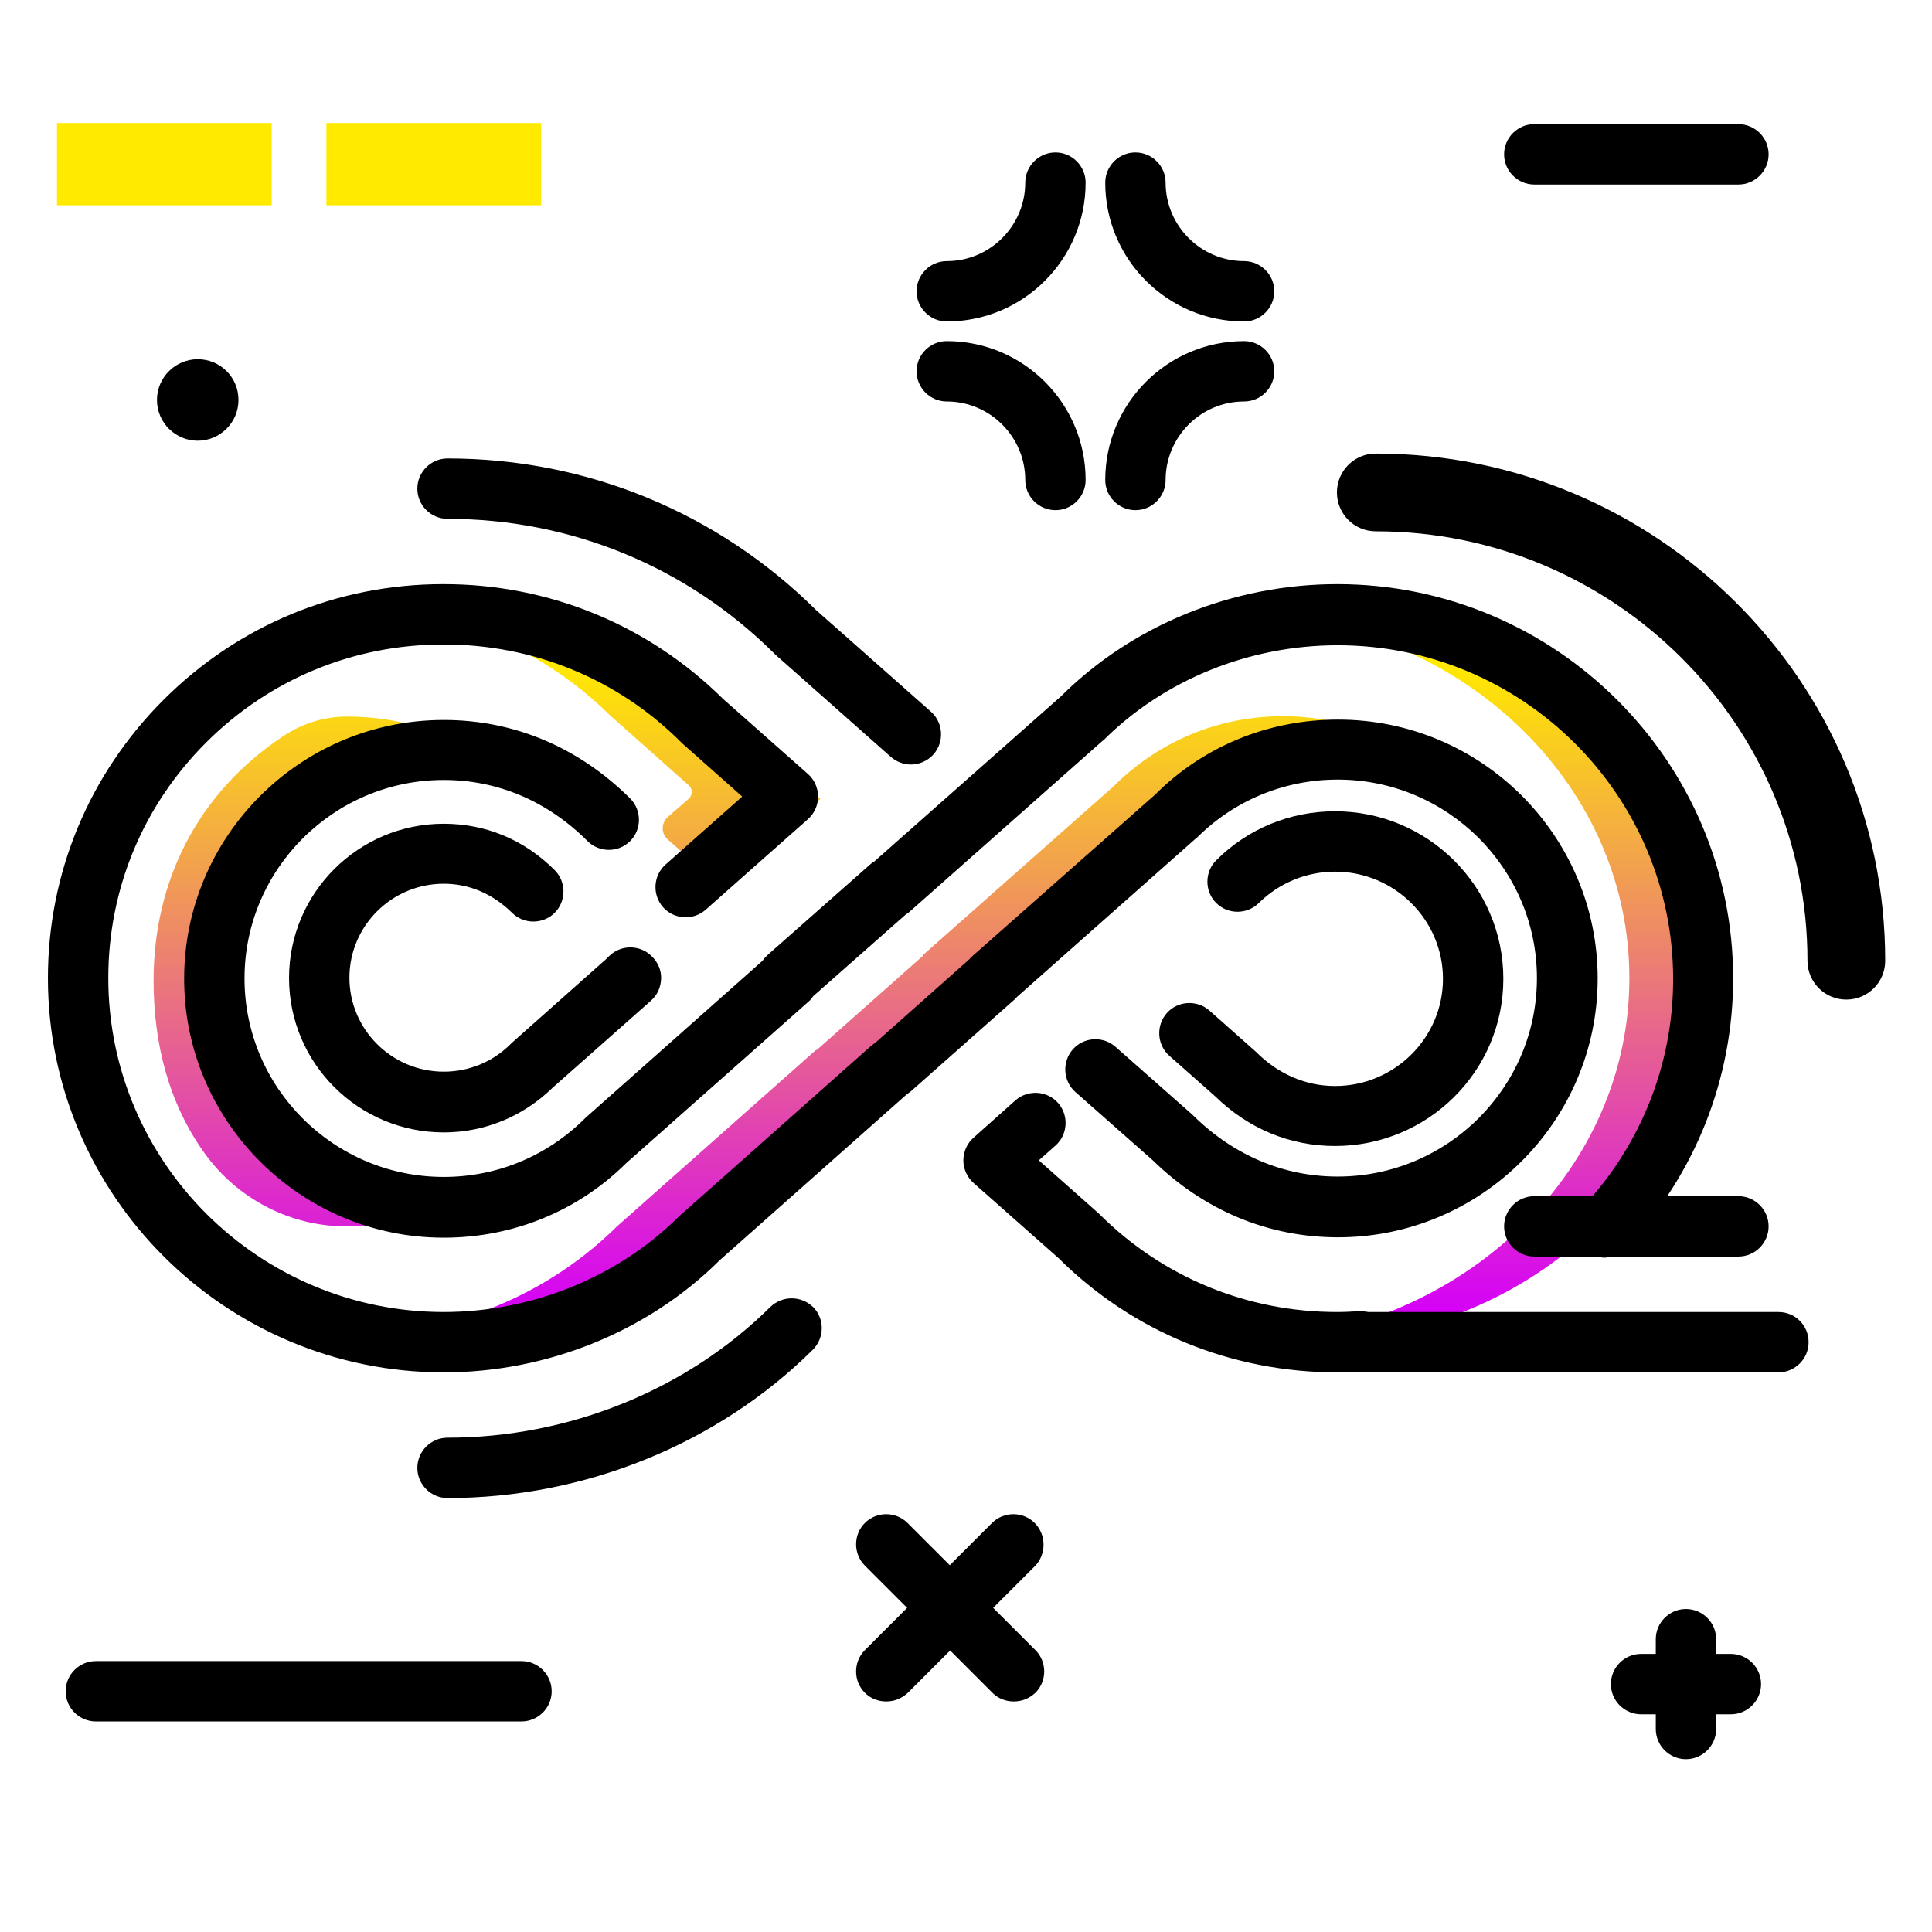 <svg version="1.1" id="Layer_1" xmlns="http://www.w3.org/2000/svg" xmlns:xlink="http://www.w3.org/1999/xlink" x="0px" y="0px" viewBox="0 0 512 512" enable-background="new 0 0 512 512" xml:space="preserve">
<linearGradient id="SVGID_1_" gradientUnits="userSpaceOnUse" x1="246.037" y1="348.764" x2="246.037" y2="175.698" class="gradient-element">
	<stop offset="0" class="primary-color-gradient" style="stop-color: #d500f9"></stop>
	<stop offset="1" class="secondary-color-gradient" style="stop-color: #ffea00"></stop>
</linearGradient>
<path fill="url(#SVGID_1_)" d="M106.7,323.4c-4.8,1.1-9.7,1.6-14.8,1.6c-0.1,0-0.2,0-0.2,0c-14.8,0-28.8-7.3-37.5-19.4
	c-9.4-13.1-13.5-28.9-13.5-45.7c0-26.1,11.4-49.5,34.2-64.7c5-3.4,10.9-5.3,17-5.3c0,0,0.1,0,0.1,0c7.6,0,14.9,1.2,21.9,3.6
	c-30.3,6.7-53.1,33.7-53.1,65.9C60.8,289,80,314.3,106.7,323.4z M182.5,208.1c1.1,0.9,1.1,2.6,0,3.6l-5.4,4.7
	c-1.9,1.6-2,4.5-0.1,6.1l13.9,12.3l26.5-23.1l-22.7-20.1c-18.3-18.2-42.6-28.3-68.6-28.3c-3.8,0-7.5,0.2-11.1,0.6
	c17.6,4,33.7,12.8,46.8,25.8L182.5,208.1z M360.5,193.2c-6.4-2.2-13.3-3.4-20.5-3.4c-17,0-32.9,6.6-44.9,18.6l-50.5,44.7l0.1,0.1
	l-28.3,25.1l-0.1-0.1l-52.9,46.9c-15.7,15.5-36.5,25.5-59.1,28c7.3,1.7,14.9,2.5,22.7,2.5c27,0,52.4-10.5,70.7-28.7l52.9-46.9
	l0.1,0.1l28.3-25.1L279,255l50.5-44.7C338.2,201.6,348.9,195.8,360.5,193.2z M346,162.8c-3.3,0-6.6,0.1-9.8,0.4
	c53.6,4.5,95.6,45.8,95.6,96c0,50.2-42.1,91.5-95.8,96c3.3,0.3,6.5,0.4,9.8,0.4c58.3,0,105.5-43.2,105.5-96.4
	C451.4,206,404.1,162.8,346,162.8z"></path>
<path fill="#ffea00" class="secondary-color" d="M72,32.6v21.8H15.1V32.6H72z M86.5,32.6v21.8h56.9V32.6H86.5z"></path>
<path d="M117.6,363.7c-57.8,0-104.9-46.9-104.9-104.5c0-27.8,10.9-54,30.6-73.7c19.8-19.8,46.1-30.7,74.1-30.7c0.1,0,0.1,0,0.2,0
	c27.9,0,54.2,10.8,74,30.4l22.5,19.9c1.7,1.5,2.7,3.7,2.7,6s-1,4.5-2.7,6l-27.1,24c-3.3,2.9-8.4,2.6-11.3-0.7s-2.6-8.4,0.7-11.3
	l20.3-18l-15.9-14.1c-0.1-0.1-0.2-0.2-0.3-0.3c-16.8-16.8-39.3-26-63.1-25.9c-23.7,0-46,9.2-62.8,26c-16.7,16.7-25.9,38.8-25.9,62.4
	c0,48.8,39.9,88.5,88.9,88.5c23.3,0,46-9.2,62.1-25.1c0.1-0.1,0.2-0.2,0.3-0.3l50.7-45c0.4-0.3,0.7-0.6,1.2-0.9l25-22.2
	c0.3-0.4,0.6-0.7,1-1l48.2-42.6c12.9-12.9,30.1-19.9,48.5-19.9c38,0,68.8,30.8,68.8,68.6c0,37.8-30.9,68.6-68.8,68.6
	c-18.5,0-35.5-7.1-49.2-20.5L285,289.4c-3.3-2.9-3.6-8-0.7-11.3c2.9-3.3,8-3.6,11.3-0.7l20.4,18c0.1,0.1,0.2,0.2,0.3,0.3
	c10.7,10.5,23.9,16.1,38.2,16.1c29.1,0,52.8-23.6,52.8-52.6c0-29-23.7-52.6-52.8-52.6c-14.1,0-27.4,5.5-37.3,15.4
	c-0.1,0.1-0.2,0.2-0.4,0.3l-47.3,41.9c-0.3,0.4-0.6,0.7-1,1l-27.1,24c-0.4,0.3-0.8,0.6-1.2,0.9l-49.5,43.9
	C171.7,352.9,145,363.7,117.6,363.7z M431.1,330.5c18.2-19.4,28.2-44.7,28.2-71.2c0-57.6-47.1-104.5-104.9-104.5
	c-27.6,0-54.2,10.8-73.2,29.7l-49.5,43.8c-0.4,0.2-0.8,0.5-1.1,0.8l-27.2,24c-0.5,0.5-1,1-1.3,1.5l-46.9,41.6
	c-0.1,0.1-0.2,0.2-0.3,0.3c-10,9.9-23.2,15.4-37.3,15.4c-29.1,0-52.8-23.6-52.8-52.6c0-29,23.7-52.6,52.8-52.6
	c14.3,0,27.5,5.6,38.1,16.2c3.1,3.1,8.2,3.1,11.3,0c3.1-3.1,3.1-8.2,0-11.3c-13.7-13.6-30.8-20.8-49.4-20.8
	c-38,0-68.8,30.8-68.8,68.6c0,37.8,30.9,68.6,68.8,68.6c18.3,0,35.5-7,48.4-19.8l48.2-42.7c0.5-0.4,0.9-0.9,1.3-1.5l24.6-21.7
	c0.4-0.2,0.8-0.5,1.2-0.9l50.7-44.9c0.1-0.1,0.2-0.2,0.4-0.3c16-16,38.6-25.2,62.1-25.2c49,0,88.9,39.7,88.9,88.5
	c0,22.4-8.5,43.9-23.9,60.3c-3,3.2-2.9,8.3,0.4,11.3c1.5,1.4,3.5,2.2,5.5,2.2C427.4,333,429.6,332.1,431.1,330.5z M361,363.5
	c4.4-0.3,7.8-4.1,7.5-8.5c-0.3-4.4-4.1-7.8-8.5-7.5c-1.9,0.1-3.8,0.2-5.7,0.2c-23.8,0-46.1-9.2-62.8-25.8c-0.1-0.1-0.2-0.2-0.3-0.3
	l-15.9-14.1l4.4-3.9c3.3-2.9,3.6-8,0.7-11.3c-2.9-3.3-8-3.6-11.3-0.7l-11.1,9.9c-1.7,1.5-2.7,3.7-2.7,6c0,2.3,1,4.5,2.7,6l22.5,19.9
	c19.7,19.6,46,30.3,73.9,30.3C356.6,363.7,358.8,363.6,361,363.5z"></path>
<path d="M353.8,303.7c-12,0-23-4.6-31.8-13.2l-12.1-10.7c-3.3-2.9-3.6-8-0.7-11.3c2.9-3.3,8-3.6,11.3-0.7l12.3,10.9
	c0.1,0.1,0.2,0.2,0.3,0.3c5.8,5.7,13,8.8,20.7,8.8c15.8,0,28.6-12.8,28.6-28.4s-12.8-28.4-28.6-28.4c-7.6,0-14.8,3-20.2,8.3
	c-3.1,3.1-8.2,3.1-11.3,0c-3.1-3.1-3.1-8.2,0-11.3c8.4-8.4,19.6-13,31.5-13c24.6,0,44.6,19.9,44.6,44.4S378.4,303.7,353.8,303.7z
	 M204.1,346.4c-22.2,22-53.4,34.6-85.5,34.6c-4.4,0-8,3.6-8,8s3.6,8,8,8c36.3,0,71.6-14.3,96.8-39.3c3.1-3.1,3.2-8.2,0.1-11.3
	C212.3,343.3,207.3,343.3,204.1,346.4z M118.6,137.5c32.7,0,63.5,12.7,86.6,35.7c0.1,0.1,0.2,0.2,0.3,0.3l30.6,27.1
	c1.5,1.3,3.4,2,5.3,2c2.2,0,4.4-0.9,6-2.7c2.9-3.3,2.6-8.4-0.7-11.3l-30.4-26.9c-26.1-25.9-60.8-40.2-97.7-40.2c-4.4,0-8,3.6-8,8
	S114.2,137.5,118.6,137.5z M138.2,440.2H25.4c-4.4,0-8,3.6-8,8s3.6,8,8,8h112.8c4.4,0,8-3.6,8-8S142.6,440.2,138.2,440.2z
	 M471.3,347.7H358.5c-4.4,0-8,3.6-8,8s3.6,8,8,8h112.8c4.4,0,8-3.6,8-8S475.8,347.7,471.3,347.7z M406.6,48.9h54.1c4.4,0,8-3.6,8-8
	s-3.6-8-8-8h-54.1c-4.4,0-8,3.6-8,8S402.2,48.9,406.6,48.9z M460.7,333c4.4,0,8-3.6,8-8s-3.6-8-8-8h-54.1c-4.4,0-8,3.6-8,8
	s3.6,8,8,8H460.7z M52.4,116.8c5.9,0,10.8-4.8,10.8-10.8s-4.8-10.8-10.8-10.8c-5.9,0-10.8,4.8-10.8,10.8S46.5,116.8,52.4,116.8z
	 M274.2,403.6c-3.1-3.1-8.2-3.1-11.3,0l-11.2,11.2l-11.2-11.2c-3.1-3.1-8.2-3.1-11.3,0c-3.1,3.1-3.1,8.2,0,11.3l11.2,11.2
	l-11.2,11.2c-3.1,3.1-3.1,8.2,0,11.3c1.6,1.6,3.6,2.3,5.7,2.3s4.1-0.8,5.7-2.3l11.2-11.2l11.2,11.2c1.6,1.6,3.6,2.3,5.7,2.3
	s4.1-0.8,5.7-2.3c3.1-3.1,3.1-8.2,0-11.3l-11.2-11.2l11.2-11.2C277.3,411.8,277.3,406.7,274.2,403.6z M279.7,40.4c-4.4,0-8,3.6-8,8
	c0,11.4-9.3,20.8-20.8,20.8c-4.4,0-8,3.6-8,8s3.6,8,8,8c20.3,0,36.8-16.5,36.8-36.8C287.7,44,284.1,40.4,279.7,40.4z M329.7,85.2
	c4.4,0,8-3.6,8-8s-3.6-8-8-8c-11.4,0-20.8-9.3-20.8-20.8c0-4.4-3.6-8-8-8s-8,3.6-8,8C292.9,68.7,309.4,85.2,329.7,85.2z
	 M329.7,106.4c4.4,0,8-3.6,8-8s-3.6-8-8-8c-20.3,0-36.8,16.5-36.8,36.8c0,4.4,3.6,8,8,8s8-3.6,8-8
	C308.9,115.8,318.2,106.4,329.7,106.4z M250.9,90.4c-4.4,0-8,3.6-8,8s3.6,8,8,8c11.4,0,20.8,9.3,20.8,20.8c0,4.4,3.6,8,8,8
	s8-3.6,8-8C287.7,106.9,271.2,90.4,250.9,90.4z M458.7,438.3h-3.9v-3.9c0-4.4-3.6-8-8-8s-8,3.6-8,8v3.9h-3.9c-4.4,0-8,3.6-8,8
	s3.6,8,8,8h3.9v3.9c0,4.4,3.6,8,8,8s8-3.6,8-8v-3.9h3.9c4.4,0,8-3.6,8-8S463.1,438.3,458.7,438.3z M364.6,120.2
	c-5.7,0-10.3,4.6-10.3,10.3s4.6,10.3,10.3,10.3c63.1,0,114.4,51.1,114.4,113.8c0,5.7,4.6,10.3,10.3,10.3s10.3-4.6,10.3-10.3
	C499.6,180.5,439,120.2,364.6,120.2z M146.4,288.3l26.1-23.1c1.7-1.5,2.6-3.5,2.7-5.8c0.1-2.2-0.8-4.3-2.4-5.9l-0.1-0.1
	c-3.1-3.1-8.2-3.1-11.3,0c-0.2,0.2-0.5,0.5-0.7,0.7l-25.1,22.3c-0.1,0.1-0.2,0.2-0.3,0.3c-4.7,4.7-11,7.3-17.7,7.3
	c-13.8,0-25-11.2-25-24.9c0-13.7,11.2-24.9,25-24.9c6.8,0,13,2.7,18.1,7.7c3.1,3.1,8.2,3.1,11.3,0c3.1-3.1,3.1-8.2,0-11.3
	c-8.1-8.1-18.3-12.3-29.4-12.3c-22.6,0-41,18.3-41,40.9s18.4,40.9,41,40.9C128.4,300.1,138.6,295.9,146.4,288.3z"></path>
</svg>